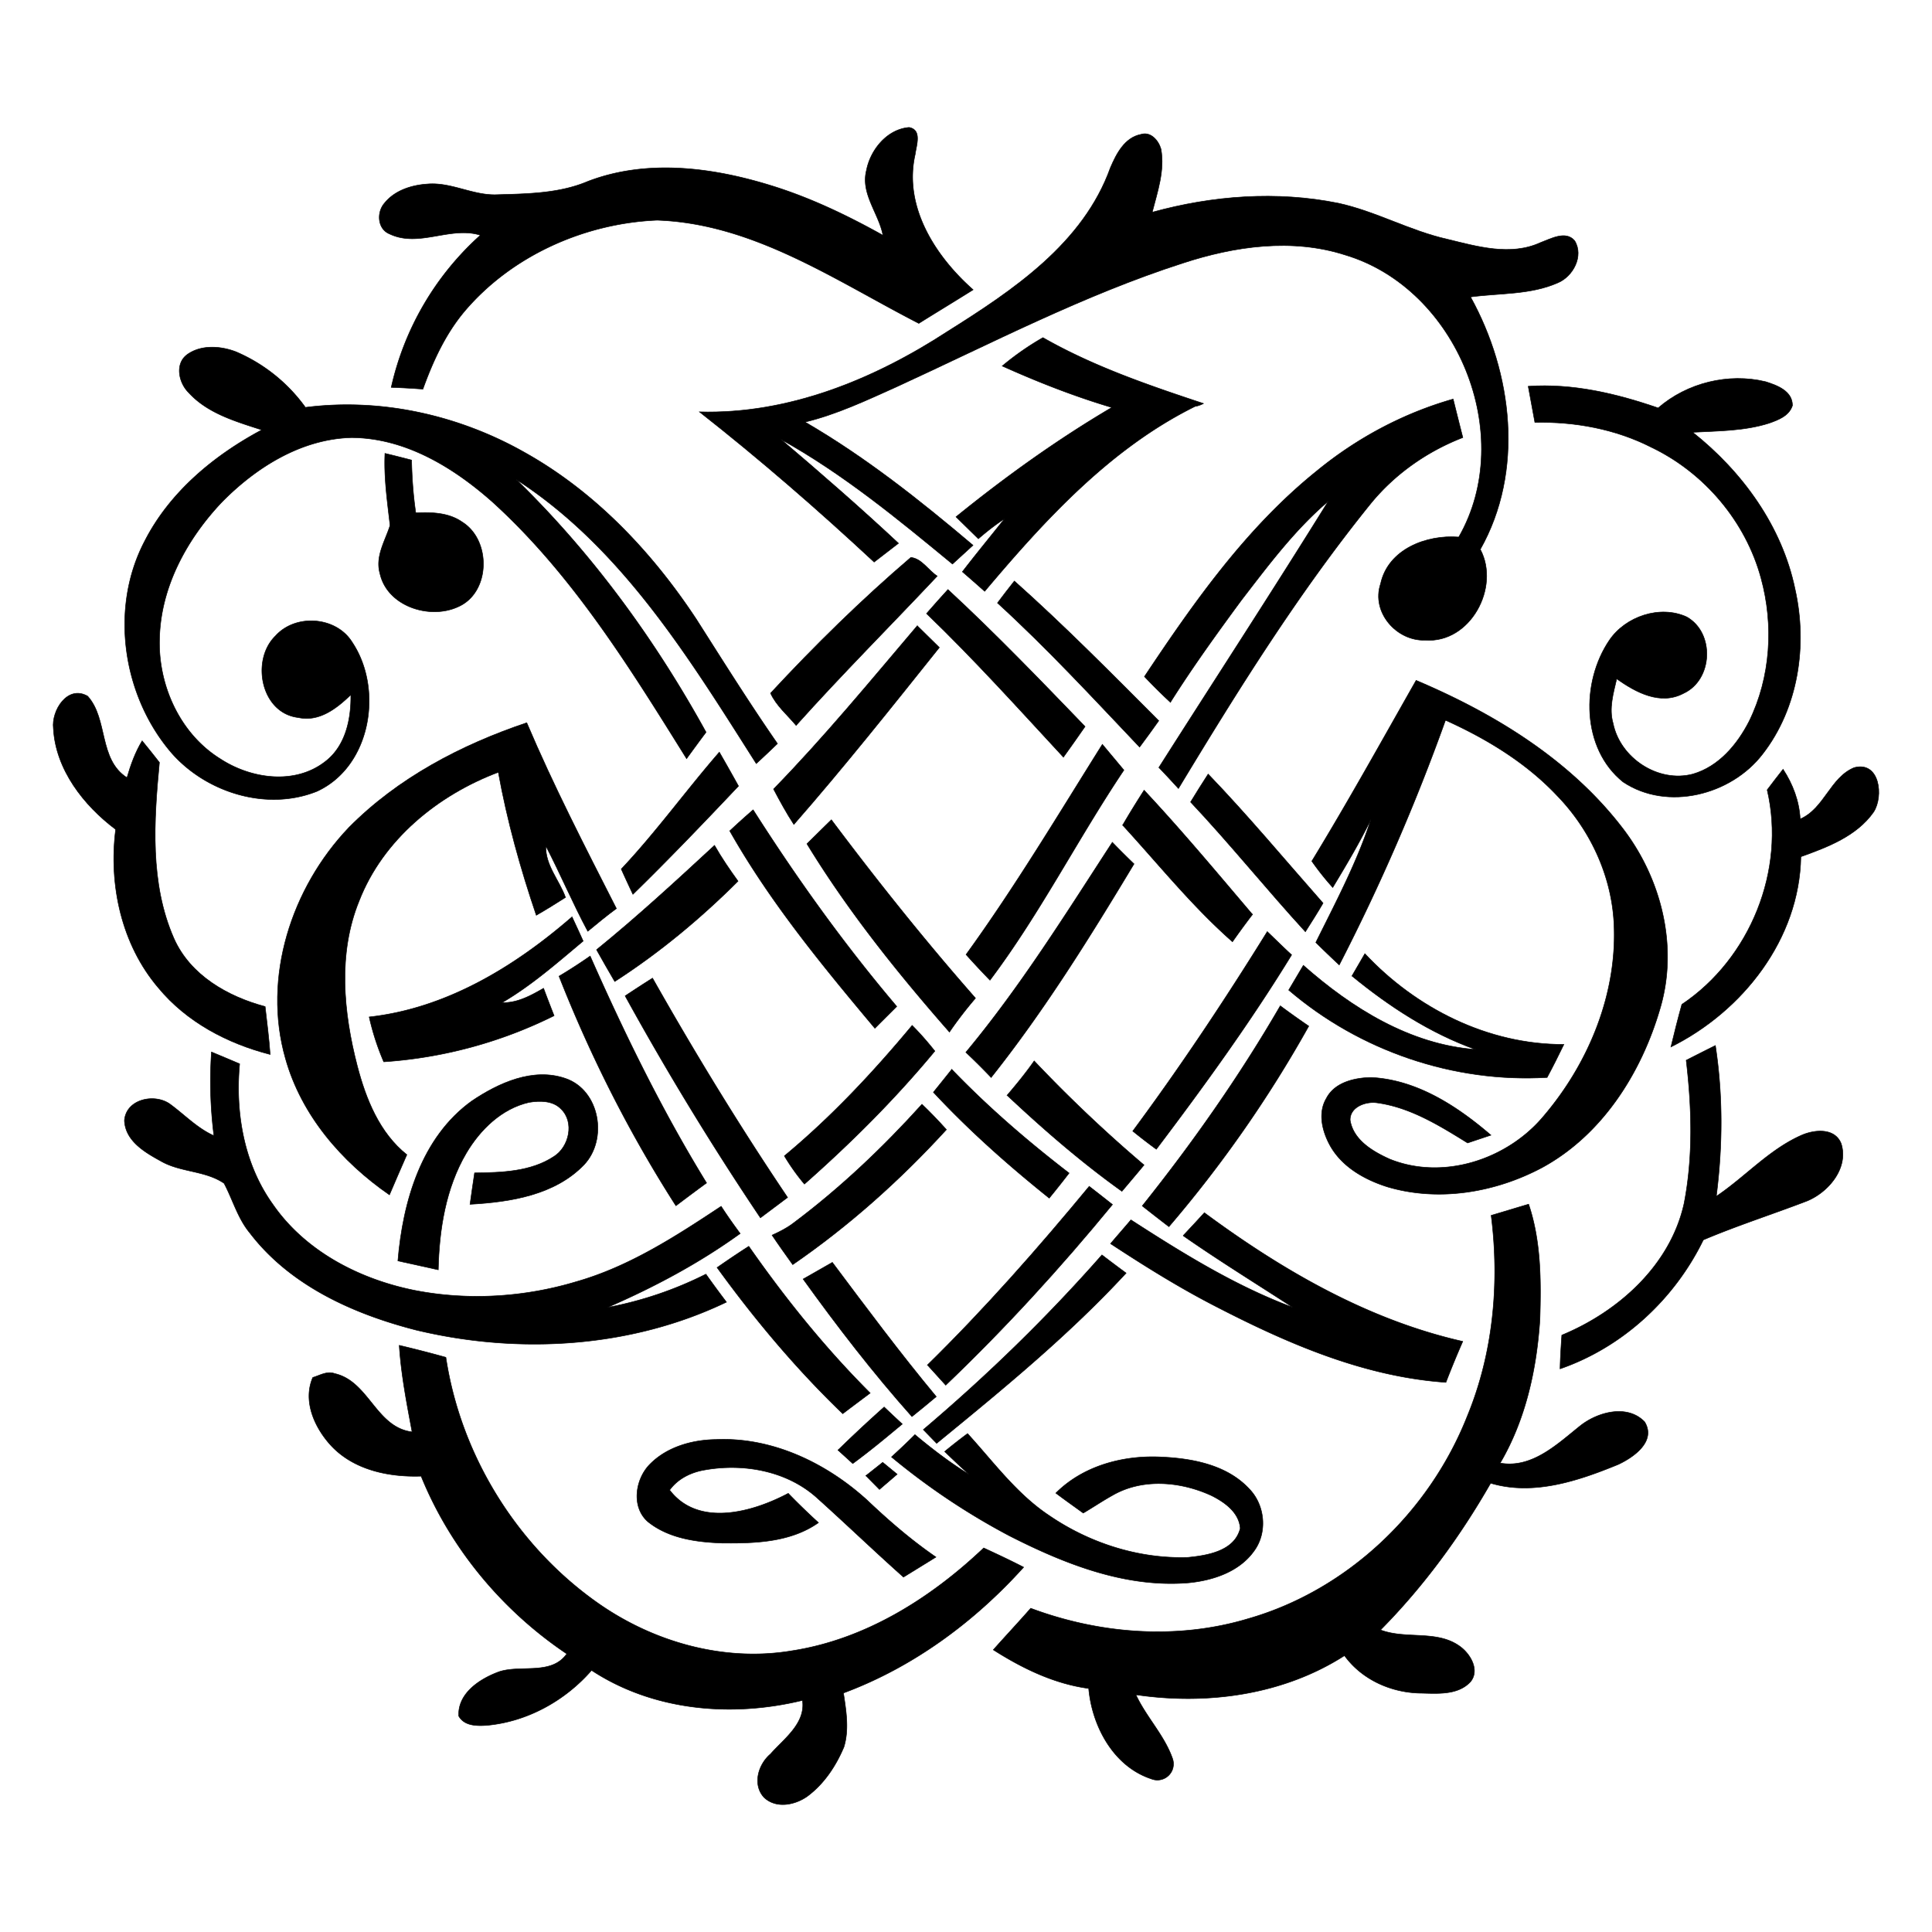 <svg xmlns="http://www.w3.org/2000/svg" viewBox="0 0 127 127">
  <path fill="none" stroke="#000" stroke-miterlimit="10" stroke-width=".035" d="M56.954 11.207c.261-1.362 1.36-2.716 2.807-2.83.863.159.47 1.19.4 1.76-.791 3.448 1.328 6.716 3.807 8.91-1.185.745-2.384 1.467-3.57 2.21-5.466-2.806-10.85-6.559-17.2-6.783-4.763.198-9.549 2.32-12.657 5.983-1.26 1.495-2.084 3.296-2.742 5.122a50.121 50.121 0 0 0-2.08-.116 19.026 19.026 0 0 1 5.86-10.003c-1.984-.615-4.042.838-5.969-.082-.8-.322-.858-1.416-.345-2.012.669-.847 1.78-1.198 2.822-1.269 1.563-.137 2.99.754 4.548.702 2.018-.06 4.119-.074 6.01-.877 3.865-1.482 8.173-.923 12.037.274 2.574.793 5.012 1.961 7.36 3.271-.275-1.442-1.475-2.725-1.088-4.26zm0 0"/>
  <path d="M56.954 11.207c.261-1.362 1.36-2.716 2.807-2.83.863.159.47 1.19.4 1.76-.791 3.448 1.328 6.716 3.807 8.91-1.185.745-2.384 1.467-3.57 2.21-5.466-2.806-10.85-6.559-17.2-6.783-4.763.198-9.549 2.32-12.657 5.983-1.26 1.495-2.084 3.296-2.742 5.122a50.121 50.121 0 0 0-2.08-.116 19.026 19.026 0 0 1 5.86-10.003c-1.984-.615-4.042.838-5.969-.082-.8-.322-.858-1.416-.345-2.012.669-.847 1.78-1.198 2.822-1.269 1.563-.137 2.99.754 4.548.702 2.018-.06 4.119-.074 6.01-.877 3.865-1.482 8.173-.923 12.037.274 2.574.793 5.012 1.961 7.36 3.271-.275-1.442-1.475-2.725-1.088-4.26zm0 0"/>
  <path fill="none" stroke="#000" stroke-miterlimit="10" stroke-width=".035" d="M72.995 11.019c.388-.908.931-1.974 1.998-2.184.65-.209 1.165.402 1.323.962.26 1.41-.229 2.804-.575 4.154 3.967-1.094 8.182-1.412 12.233-.594 2.464.535 4.69 1.81 7.151 2.365 1.985.482 4.17 1.128 6.137.225.678-.25 1.664-.814 2.248-.122.617 1.003-.107 2.355-1.119 2.77-1.798.79-3.818.667-5.726.924 2.771 5.006 3.536 11.468.642 16.594 1.326 2.497-.661 6.182-3.616 5.969-1.894.07-3.566-1.841-2.938-3.708.493-2.282 3.025-3.24 5.138-3.07 3.84-6.695-.097-16.34-7.464-18.544-3.493-1.123-7.26-.583-10.68.538-6.526 2.101-12.621 5.29-18.835 8.14-1.953.876-3.903 1.801-5.992 2.305 3.955 2.296 7.557 5.15 11.041 8.1-.452.411-.903.82-1.351 1.234-3.584-2.956-7.203-5.936-11.278-8.197 2.62 2.226 5.216 4.484 7.729 6.833-.537.408-1.07.82-1.6 1.233-3.696-3.44-7.51-6.752-11.482-9.872 5.857.168 11.48-2.139 16.315-5.29 4.283-2.692 8.917-5.78 10.7-10.765zm0 0"/>
  <path d="M72.995 11.019c.388-.908.931-1.974 1.998-2.184.65-.209 1.165.402 1.323.962.26 1.41-.229 2.804-.575 4.154 3.967-1.094 8.182-1.412 12.233-.594 2.464.535 4.69 1.81 7.151 2.365 1.985.482 4.17 1.128 6.137.225.678-.25 1.664-.814 2.248-.122.617 1.003-.107 2.355-1.119 2.77-1.798.79-3.818.667-5.726.924 2.771 5.006 3.536 11.468.642 16.594 1.326 2.497-.661 6.182-3.616 5.969-1.894.07-3.566-1.841-2.938-3.708.493-2.282 3.025-3.24 5.138-3.07 3.84-6.695-.097-16.34-7.464-18.544-3.493-1.123-7.26-.583-10.68.538-6.526 2.101-12.621 5.29-18.835 8.14-1.953.876-3.903 1.801-5.992 2.305 3.955 2.296 7.557 5.15 11.041 8.1-.452.411-.903.82-1.351 1.234-3.584-2.956-7.203-5.936-11.278-8.197 2.62 2.226 5.216 4.484 7.729 6.833-.537.408-1.07.82-1.6 1.233-3.696-3.44-7.51-6.752-11.482-9.872 5.857.168 11.48-2.139 16.315-5.29 4.283-2.692 8.917-5.78 10.7-10.765zm0 0"/>
  <path fill="none" stroke="#000" stroke-miterlimit="10" stroke-width=".035" d="M65.882 24.059a18.451 18.451 0 0 1 2.676-1.865c3.315 1.893 6.941 3.132 10.55 4.33-.175.097-.359.16-.552.192-5.58 2.766-9.87 7.46-13.828 12.154-.486-.434-.976-.863-1.466-1.286.905-1.178 1.85-2.322 2.774-3.486-.606.397-1.176.845-1.723 1.318-.493-.48-.981-.962-1.47-1.441 3.243-2.627 6.643-5.07 10.242-7.19-2.465-.733-4.86-1.672-7.203-2.726zm0 0"/>
  <path d="M65.882 24.059a18.451 18.451 0 0 1 2.676-1.865c3.315 1.893 6.941 3.132 10.55 4.33-.175.097-.359.16-.552.192-5.58 2.766-9.87 7.46-13.828 12.154-.486-.434-.976-.863-1.466-1.286.905-1.178 1.85-2.322 2.774-3.486-.606.397-1.176.845-1.723 1.318-.493-.48-.981-.962-1.47-1.441 3.243-2.627 6.643-5.07 10.242-7.19-2.465-.733-4.86-1.672-7.203-2.726zm0 0"/>
  <path fill="none" stroke="#000" stroke-miterlimit="10" stroke-width=".035" d="M12.3 23.31c.915-.663 2.195-.574 3.207-.187a10.901 10.901 0 0 1 4.57 3.657c4.985-.639 10.108.514 14.459 2.99 4.617 2.591 8.346 6.547 11.241 10.938 1.747 2.743 3.473 5.501 5.329 8.174-.46.443-.923.882-1.393 1.313-4.368-6.87-8.799-14.16-15.783-18.679 4.987 4.847 9.132 10.532 12.482 16.617-.433.575-.856 1.156-1.279 1.737-3.73-5.983-7.497-12.096-12.762-16.876-2.569-2.277-5.737-4.212-9.272-4.228-3.296.088-6.26 1.948-8.512 4.237-2.278 2.405-3.998 5.527-4.099 8.897-.122 3.094 1.317 6.322 3.993 7.983 2.01 1.315 4.9 1.738 6.897.179 1.34-1.022 1.71-2.795 1.684-4.392-.92.89-2.073 1.799-3.447 1.498-2.463-.28-3.142-3.78-1.503-5.37 1.315-1.465 3.981-1.28 5.034.412 2.072 3.09 1.241 8.174-2.31 9.807-3.285 1.32-7.255.097-9.552-2.516-3.23-3.747-4.094-9.513-1.77-13.936 1.646-3.22 4.546-5.625 7.694-7.306-1.704-.554-3.56-1.081-4.805-2.449-.65-.638-.927-1.89-.102-2.5zm0 0"/>
  <path d="M12.3 23.31c.915-.663 2.195-.574 3.207-.187a10.901 10.901 0 0 1 4.57 3.657c4.985-.639 10.108.514 14.459 2.99 4.617 2.591 8.346 6.547 11.241 10.938 1.747 2.743 3.473 5.501 5.329 8.174-.46.443-.923.882-1.393 1.313-4.368-6.87-8.799-14.16-15.783-18.679 4.987 4.847 9.132 10.532 12.482 16.617-.433.575-.856 1.156-1.279 1.737-3.73-5.983-7.497-12.096-12.762-16.876-2.569-2.277-5.737-4.212-9.272-4.228-3.296.088-6.26 1.948-8.512 4.237-2.278 2.405-3.998 5.527-4.099 8.897-.122 3.094 1.317 6.322 3.993 7.983 2.01 1.315 4.9 1.738 6.897.179 1.34-1.022 1.71-2.795 1.684-4.392-.92.89-2.073 1.799-3.447 1.498-2.463-.28-3.142-3.78-1.503-5.37 1.315-1.465 3.981-1.28 5.034.412 2.072 3.09 1.241 8.174-2.31 9.807-3.285 1.32-7.255.097-9.552-2.516-3.23-3.747-4.094-9.513-1.77-13.936 1.646-3.22 4.546-5.625 7.694-7.306-1.704-.554-3.56-1.081-4.805-2.449-.65-.638-.927-1.89-.102-2.5zm0 0"/>
  <path fill="none" stroke="#000" stroke-miterlimit="10" stroke-width=".035" d="M108.997 26.818c1.903-1.652 4.618-2.32 7.069-1.726.754.238 1.764.609 1.76 1.566-.219.681-.927.945-1.534 1.16-1.621.517-3.344.506-5.024.598 3.268 2.592 5.875 6.177 6.73 10.312.829 3.683.219 7.816-2.132 10.838-2.064 2.694-6.264 3.776-9.172 1.836-2.74-2.198-2.777-6.55-.902-9.317 1.062-1.567 3.326-2.332 5.077-1.535 1.866 1.037 1.736 4.137-.2 5.027-1.519.809-3.147-.064-4.395-.957-.22.954-.522 1.948-.238 2.926.459 2.285 2.966 3.94 5.246 3.336 1.703-.494 2.917-1.942 3.698-3.47 1.42-2.894 1.631-6.321.78-9.413-1.014-3.735-3.738-6.943-7.224-8.605-2.353-1.193-5.015-1.686-7.64-1.626-.145-.793-.29-1.586-.438-2.375 2.914-.203 5.802.477 8.539 1.425zm0 0"/>
  <path d="M108.997 26.818c1.903-1.652 4.618-2.32 7.069-1.726.754.238 1.764.609 1.76 1.566-.219.681-.927.945-1.534 1.16-1.621.517-3.344.506-5.024.598 3.268 2.592 5.875 6.177 6.73 10.312.829 3.683.219 7.816-2.132 10.838-2.064 2.694-6.264 3.776-9.172 1.836-2.74-2.198-2.777-6.55-.902-9.317 1.062-1.567 3.326-2.332 5.077-1.535 1.866 1.037 1.736 4.137-.2 5.027-1.519.809-3.147-.064-4.395-.957-.22.954-.522 1.948-.238 2.926.459 2.285 2.966 3.94 5.246 3.336 1.703-.494 2.917-1.942 3.698-3.47 1.42-2.894 1.631-6.321.78-9.413-1.014-3.735-3.738-6.943-7.224-8.605-2.353-1.193-5.015-1.686-7.64-1.626-.145-.793-.29-1.586-.438-2.375 2.914-.203 5.802.477 8.539 1.425zm0 0"/>
  <path fill="none" stroke="#000" stroke-miterlimit="10" stroke-width=".035" d="M86.555 30.963c2.63-2.16 5.69-3.798 8.968-4.73.208.843.42 1.686.636 2.53-2.339.906-4.453 2.383-6.045 4.327-4.75 5.869-8.752 12.29-12.65 18.743a73.402 73.402 0 0 0-1.287-1.381c3.712-5.833 7.49-11.626 11.135-17.5-2.205 1.877-3.944 4.215-5.703 6.495-1.617 2.197-3.216 4.41-4.672 6.719a34.722 34.722 0 0 1-1.707-1.692c3.26-4.892 6.705-9.795 11.325-13.511zm0 0"/>
  <path d="M86.555 30.963c2.63-2.16 5.69-3.798 8.968-4.73.208.843.42 1.686.636 2.53-2.339.906-4.453 2.383-6.045 4.327-4.75 5.869-8.752 12.29-12.65 18.743a73.402 73.402 0 0 0-1.287-1.381c3.712-5.833 7.49-11.626 11.135-17.5-2.205 1.877-3.944 4.215-5.703 6.495-1.617 2.197-3.216 4.41-4.672 6.719a34.722 34.722 0 0 1-1.707-1.692c3.26-4.892 6.705-9.795 11.325-13.511zm0 0"/>
  <path fill="none" stroke="#000" stroke-miterlimit="10" stroke-width=".035" d="M25.306 29.804a86 86 0 0 1 1.749.44c.026 1.16.106 2.319.276 3.468 1.044-.049 2.17-.02 3.06.609 1.915 1.2 1.859 4.635-.28 5.567-1.873.862-4.651-.032-5.133-2.18-.327-1.127.337-2.142.663-3.17-.18-1.572-.41-3.145-.335-4.734zm0 0"/>
  <path d="M25.306 29.804a86 86 0 0 1 1.749.44c.026 1.16.106 2.319.276 3.468 1.044-.049 2.17-.02 3.06.609 1.915 1.2 1.859 4.635-.28 5.567-1.873.862-4.651-.032-5.133-2.18-.327-1.127.337-2.142.663-3.17-.18-1.572-.41-3.145-.335-4.734zm0 0"/>
  <path fill="none" stroke="#000" stroke-miterlimit="10" stroke-width=".035" d="M59.875 36.643c.715.072 1.151.847 1.733 1.225-3.085 3.279-6.27 6.465-9.276 9.818-.574-.69-1.306-1.296-1.68-2.12 2.91-3.137 5.97-6.143 9.223-8.923zm0 0"/>
  <path d="M59.875 36.643c.715.072 1.151.847 1.733 1.225-3.085 3.279-6.27 6.465-9.276 9.818-.574-.69-1.306-1.296-1.68-2.12 2.91-3.137 5.97-6.143 9.223-8.923zm0 0"/>
  <path fill="none" stroke="#000" stroke-miterlimit="10" stroke-width=".035" d="M66.68 38.195c3.289 2.93 6.38 6.067 9.49 9.183-.411.583-.832 1.16-1.259 1.732-3.054-3.216-6.065-6.481-9.342-9.475.362-.485.734-.964 1.11-1.44zm0 0"/>
  <path d="M66.68 38.195c3.289 2.93 6.38 6.067 9.49 9.183-.411.583-.832 1.16-1.259 1.732-3.054-3.216-6.065-6.481-9.342-9.475.362-.485.734-.964 1.11-1.44zm0 0"/>
  <path fill="none" stroke="#000" stroke-miterlimit="10" stroke-width=".035" d="M60.905 40.333c.462-.532.93-1.059 1.407-1.58 3.118 2.884 6.066 5.95 9.015 9.005-.47.675-.942 1.348-1.423 2.015-2.953-3.19-5.863-6.425-8.999-9.44zm0 0"/>
  <path d="M60.905 40.333c.462-.532.93-1.059 1.407-1.58 3.118 2.884 6.066 5.95 9.015 9.005-.47.675-.942 1.348-1.423 2.015-2.953-3.19-5.863-6.425-8.999-9.44zm0 0"/>
  <path fill="none" stroke="#000" stroke-miterlimit="10" stroke-width=".035" d="M60.296 41.135c.484.473.966.951 1.451 1.428-3.134 3.921-6.257 7.853-9.563 11.632-.49-.75-.918-1.536-1.334-2.325 3.33-3.415 6.36-7.102 9.446-10.735zm0 0"/>
  <path d="M60.296 41.135c.484.473.966.951 1.451 1.428-3.134 3.921-6.257 7.853-9.563 11.632-.49-.75-.918-1.536-1.334-2.325 3.33-3.415 6.36-7.102 9.446-10.735zm0 0"/>
  <path fill="none" stroke="#000" stroke-miterlimit="10" stroke-width=".035" d="M93.089 44.726c5.124 2.168 10.089 5.196 13.527 9.656 2.577 3.312 3.722 7.804 2.518 11.886-1.23 4.247-3.81 8.34-7.781 10.492-3.068 1.63-6.78 2.257-10.148 1.26-1.519-.478-3.035-1.337-3.809-2.783-.487-.913-.77-2.092-.208-3.036.543-1.058 1.863-1.358 2.955-1.373 3.006.156 5.644 1.887 7.863 3.792-.516.17-1.023.342-1.534.512-1.848-1.143-3.77-2.343-5.964-2.64-.73-.1-1.776.27-1.757 1.14.208 1.31 1.493 2.064 2.603 2.563 3.524 1.424 7.754.022 10.131-2.843 2.985-3.51 4.872-8.125 4.602-12.777-.187-3.097-1.587-6.068-3.74-8.283-2.044-2.167-4.632-3.733-7.328-4.95a133.648 133.648 0 0 1-6.985 16.088 69.493 69.493 0 0 1-1.538-1.478c1.312-2.645 2.707-5.274 3.622-8.088-.75 1.539-1.628 3.009-2.51 4.475a17.947 17.947 0 0 1-1.376-1.73c2.383-3.905 4.598-7.907 6.857-11.883zm0 0"/>
  <path d="M93.089 44.726c5.124 2.168 10.089 5.196 13.527 9.656 2.577 3.312 3.722 7.804 2.518 11.886-1.23 4.247-3.81 8.34-7.781 10.492-3.068 1.63-6.78 2.257-10.148 1.26-1.519-.478-3.035-1.337-3.809-2.783-.487-.913-.77-2.092-.208-3.036.543-1.058 1.863-1.358 2.955-1.373 3.006.156 5.644 1.887 7.863 3.792-.516.17-1.023.342-1.534.512-1.848-1.143-3.77-2.343-5.964-2.64-.73-.1-1.776.27-1.757 1.14.208 1.31 1.493 2.064 2.603 2.563 3.524 1.424 7.754.022 10.131-2.843 2.985-3.51 4.872-8.125 4.602-12.777-.187-3.097-1.587-6.068-3.74-8.283-2.044-2.167-4.632-3.733-7.328-4.95a133.648 133.648 0 0 1-6.985 16.088 69.493 69.493 0 0 1-1.538-1.478c1.312-2.645 2.707-5.274 3.622-8.088-.75 1.539-1.628 3.009-2.51 4.475a17.947 17.947 0 0 1-1.376-1.73c2.383-3.905 4.598-7.907 6.857-11.883zm0 0"/>
  <path fill="none" stroke="#000" stroke-miterlimit="10" stroke-width=".035" d="M3.51 47.882c-.14-1.172.927-2.882 2.252-2.12 1.36 1.509.698 4.144 2.585 5.36.243-.843.542-1.671.997-2.424.384.466.761.942 1.135 1.42-.364 3.845-.64 7.944.953 11.568 1.074 2.424 3.533 3.822 5.996 4.48.123 1.046.253 2.094.33 3.148-2.802-.717-5.484-2.126-7.348-4.381-2.424-2.842-3.274-6.76-2.807-10.412-2.103-1.577-3.947-3.935-4.094-6.64zm0 0"/>
  <path d="M3.51 47.882c-.14-1.172.927-2.882 2.252-2.12 1.36 1.509.698 4.144 2.585 5.36.243-.843.542-1.671.997-2.424.384.466.761.942 1.135 1.42-.364 3.845-.64 7.944.953 11.568 1.074 2.424 3.533 3.822 5.996 4.48.123 1.046.253 2.094.33 3.148-2.802-.717-5.484-2.126-7.348-4.381-2.424-2.842-3.274-6.76-2.807-10.412-2.103-1.577-3.947-3.935-4.094-6.64zm0 0"/>
  <path fill="none" stroke="#000" stroke-miterlimit="10" stroke-width=".035" d="M22.925 54.406c3.218-3.263 7.391-5.447 11.7-6.896 1.767 4.163 3.843 8.185 5.893 12.213-.646.475-1.264.984-1.881 1.494-.987-1.838-1.794-3.762-2.756-5.61-.044 1.269.883 2.246 1.292 3.384-.633.404-1.269.801-1.92 1.173-1.042-3.073-1.917-6.208-2.495-9.402-3.978 1.499-7.586 4.43-9.154 8.468-1.406 3.456-1.032 7.316-.116 10.846.564 2.165 1.456 4.393 3.255 5.829-.382.878-.77 1.755-1.143 2.638-3.139-2.169-5.788-5.23-6.833-8.956-1.53-5.34.394-11.231 4.158-15.181zm0 0"/>
  <path d="M22.925 54.406c3.218-3.263 7.391-5.447 11.7-6.896 1.767 4.163 3.843 8.185 5.893 12.213-.646.475-1.264.984-1.881 1.494-.987-1.838-1.794-3.762-2.756-5.61-.044 1.269.883 2.246 1.292 3.384-.633.404-1.269.801-1.92 1.173-1.042-3.073-1.917-6.208-2.495-9.402-3.978 1.499-7.586 4.43-9.154 8.468-1.406 3.456-1.032 7.316-.116 10.846.564 2.165 1.456 4.393 3.255 5.829-.382.878-.77 1.755-1.143 2.638-3.139-2.169-5.788-5.23-6.833-8.956-1.53-5.34.394-11.231 4.158-15.181zm0 0"/>
  <path fill="none" stroke="#000" stroke-miterlimit="10" stroke-width=".035" d="M63.504 62.748c3.223-4.448 6.043-9.167 8.96-13.817.471.562.941 1.127 1.415 1.692-3.044 4.534-5.514 9.441-8.803 13.81a54.885 54.885 0 0 1-1.572-1.685zm0 0"/>
  <path d="M63.504 62.748c3.223-4.448 6.043-9.167 8.96-13.817.471.562.941 1.127 1.415 1.692-3.044 4.534-5.514 9.441-8.803 13.81a54.885 54.885 0 0 1-1.572-1.685zm0 0"/>
  <path fill="none" stroke="#000" stroke-miterlimit="10" stroke-width=".035" d="M40.838 57.128c2.297-2.436 4.254-5.16 6.448-7.684.425.737.844 1.48 1.258 2.227-2.277 2.406-4.567 4.802-6.939 7.117a92.983 92.983 0 0 1-.767-1.66zm0 0"/>
  <path d="M40.838 57.128c2.297-2.436 4.254-5.16 6.448-7.684.425.737.844 1.48 1.258 2.227-2.277 2.406-4.567 4.802-6.939 7.117a92.983 92.983 0 0 1-.767-1.66zm0 0"/>
  <path fill="none" stroke="#000" stroke-miterlimit="10" stroke-width=".035" d="M116.166 51.922c.343-.455.69-.907 1.044-1.355.642.981 1.063 2.093 1.125 3.273 1.6-.7 1.968-2.729 3.55-3.38 1.68-.45 1.948 1.882 1.279 2.915-1.11 1.585-3.03 2.312-4.784 2.94-.093 5.413-3.82 10.156-8.54 12.504.226-.936.458-1.868.717-2.795 4.49-3.007 6.847-8.826 5.609-14.102zm0 0"/>
  <path d="M116.166 51.922c.343-.455.69-.907 1.044-1.355.642.981 1.063 2.093 1.125 3.273 1.6-.7 1.968-2.729 3.55-3.38 1.68-.45 1.948 1.882 1.279 2.915-1.11 1.585-3.03 2.312-4.784 2.94-.093 5.413-3.82 10.156-8.54 12.504.226-.936.458-1.868.717-2.795 4.49-3.007 6.847-8.826 5.609-14.102zm0 0"/>
  <path fill="none" stroke="#000" stroke-miterlimit="10" stroke-width=".035" d="M79.418 50.884c2.625 2.73 5.049 5.645 7.553 8.484-.37.637-.767 1.258-1.162 1.88-2.562-2.797-4.943-5.761-7.546-8.526.376-.618.761-1.23 1.155-1.838zm0 0"/>
  <path d="M79.418 50.884c2.625 2.73 5.049 5.645 7.553 8.484-.37.637-.767 1.258-1.162 1.88-2.562-2.797-4.943-5.761-7.546-8.526.376-.618.761-1.23 1.155-1.838zm0 0"/>
  <path fill="none" stroke="#000" stroke-miterlimit="10" stroke-width=".035" d="M73.798 54.242c.45-.777.925-1.541 1.41-2.297 2.469 2.639 4.785 5.414 7.124 8.167a51.448 51.448 0 0 0-1.315 1.795c-2.642-2.323-4.847-5.08-7.22-7.665zm0 0"/>
  <path d="M73.798 54.242c.45-.777.925-1.541 1.41-2.297 2.469 2.639 4.785 5.414 7.124 8.167a51.448 51.448 0 0 0-1.315 1.795c-2.642-2.323-4.847-5.08-7.22-7.665zm0 0"/>
  <path fill="none" stroke="#000" stroke-miterlimit="10" stroke-width=".035" d="M47.97 54.619a48.96 48.96 0 0 1 1.538-1.385c2.866 4.504 5.984 8.852 9.439 12.925-.48.479-.96.956-1.437 1.434-3.452-4.118-6.882-8.283-9.54-12.974zm0 0"/>
  <path d="M47.97 54.619a48.96 48.96 0 0 1 1.538-1.385c2.866 4.504 5.984 8.852 9.439 12.925-.48.479-.96.956-1.437 1.434-3.452-4.118-6.882-8.283-9.54-12.974zm0 0"/>
  <path fill="none" stroke="#000" stroke-miterlimit="10" stroke-width=".035" d="M53.044 55.469c.536-.527 1.068-1.056 1.607-1.581 3.014 4.022 6.153 7.952 9.474 11.727a25.865 25.865 0 0 0-1.714 2.227c-3.415-3.893-6.664-7.947-9.367-12.373zm0 0"/>
  <path d="M53.044 55.469c.536-.527 1.068-1.056 1.607-1.581 3.014 4.022 6.153 7.952 9.474 11.727a25.865 25.865 0 0 0-1.714 2.227c-3.415-3.893-6.664-7.947-9.367-12.373zm0 0"/>
  <path fill="none" stroke="#000" stroke-miterlimit="10" stroke-width=".035" d="M39.214 62.43c2.681-2.176 5.221-4.516 7.755-6.86.463.815.994 1.59 1.545 2.352-2.47 2.464-5.17 4.707-8.104 6.598-.407-.694-.805-1.391-1.196-2.09zm0 0"/>
  <path d="M39.214 62.43c2.681-2.176 5.221-4.516 7.755-6.86.463.815.994 1.59 1.545 2.352-2.47 2.464-5.17 4.707-8.104 6.598-.407-.694-.805-1.391-1.196-2.09zm0 0"/>
  <path fill="none" stroke="#000" stroke-miterlimit="10" stroke-width=".035" d="M63.49 69.174c3.595-4.32 6.57-9.103 9.629-13.805.464.48.94.955 1.425 1.42-2.903 4.826-5.883 9.624-9.391 14.039a44.016 44.016 0 0 0-1.663-1.654zm0 0"/>
  <path d="M63.49 69.174c3.595-4.32 6.57-9.103 9.629-13.805.464.48.94.955 1.425 1.42-2.903 4.826-5.883 9.624-9.391 14.039a44.016 44.016 0 0 0-1.663-1.654zm0 0"/>
  <path fill="none" stroke="#000" stroke-miterlimit="10" stroke-width=".035" d="M24.27 66.85c5.06-.56 9.56-3.3 13.333-6.58.244.527.492 1.057.73 1.592-1.712 1.432-3.396 2.917-5.33 4.046 1.003.029 1.886-.46 2.728-.944.224.603.456 1.203.692 1.804a29.582 29.582 0 0 1-11.198 3.03 16.614 16.614 0 0 1-.955-2.948zm0 0"/>
  <path d="M24.27 66.85c5.06-.56 9.56-3.3 13.333-6.58.244.527.492 1.057.73 1.592-1.712 1.432-3.396 2.917-5.33 4.046 1.003.029 1.886-.46 2.728-.944.224.603.456 1.203.692 1.804a29.582 29.582 0 0 1-11.198 3.03 16.614 16.614 0 0 1-.955-2.948zm0 0"/>
  <path fill="none" stroke="#000" stroke-miterlimit="10" stroke-width=".035" d="M83.304 61.239c.53.51 1.056 1.029 1.601 1.53-2.713 4.427-5.765 8.637-8.895 12.777a37.675 37.675 0 0 1-1.548-1.193c3.14-4.237 6.064-8.632 8.842-13.114zm0 0"/>
  <path d="M83.304 61.239c.53.51 1.056 1.029 1.601 1.53-2.713 4.427-5.765 8.637-8.895 12.777a37.675 37.675 0 0 1-1.548-1.193c3.14-4.237 6.064-8.632 8.842-13.114zm0 0"/>
  <path fill="none" stroke="#000" stroke-miterlimit="10" stroke-width=".035" d="M36.748 64.171a34.2 34.2 0 0 0 2.046-1.323c2.261 5.112 4.721 10.146 7.651 14.913-.676.494-1.347.995-2.013 1.5-3.051-4.759-5.613-9.831-7.684-15.09zm0 0"/>
  <path d="M36.748 64.171a34.2 34.2 0 0 0 2.046-1.323c2.261 5.112 4.721 10.146 7.651 14.913-.676.494-1.347.995-2.013 1.5-3.051-4.759-5.613-9.831-7.684-15.09zm0 0"/>
  <path fill="none" stroke="#000" stroke-miterlimit="10" stroke-width=".035" d="M88.869 64.155c.284-.488.566-.977.851-1.465 3.364 3.596 8.099 5.982 13.08 5.965-.354.73-.717 1.457-1.101 2.171-6.14.367-12.32-1.748-16.986-5.743.324-.54.644-1.083.963-1.626 3.166 2.801 7.009 5.208 11.321 5.53-2.992-1.07-5.684-2.826-8.128-4.832zm0 0"/>
  <path d="M88.869 64.155c.284-.488.566-.977.851-1.465 3.364 3.596 8.099 5.982 13.08 5.965-.354.73-.717 1.457-1.101 2.171-6.14.367-12.32-1.748-16.986-5.743.324-.54.644-1.083.963-1.626 3.166 2.801 7.009 5.208 11.321 5.53-2.992-1.07-5.684-2.826-8.128-4.832zm0 0"/>
  <path fill="none" stroke="#000" stroke-miterlimit="10" stroke-width=".035" d="M41.094 65.466a89.682 89.682 0 0 1 1.8-1.169c2.777 4.914 5.721 9.735 8.877 14.417l-1.785 1.338a193.15 193.15 0 0 1-8.892-14.586zm0 0"/>
  <path d="M41.094 65.466a89.682 89.682 0 0 1 1.8-1.169c2.777 4.914 5.721 9.735 8.877 14.417l-1.785 1.338a193.15 193.15 0 0 1-8.892-14.586zm0 0"/>
  <path fill="none" stroke="#000" stroke-miterlimit="10" stroke-width=".035" d="M84.16 66.118c.612.457 1.236.9 1.87 1.333a80.984 80.984 0 0 1-9.192 13.184 153.01 153.01 0 0 1-1.752-1.364c3.327-4.164 6.4-8.54 9.074-13.153zm0 0"/>
  <path d="M84.16 66.118c.612.457 1.236.9 1.87 1.333a80.984 80.984 0 0 1-9.192 13.184 153.01 153.01 0 0 1-1.752-1.364c3.327-4.164 6.4-8.54 9.074-13.153zm0 0"/>
  <path fill="none" stroke="#000" stroke-miterlimit="10" stroke-width=".035" d="M51.56 75.985c3.087-2.562 5.838-5.501 8.4-8.58.53.531 1.024 1.097 1.491 1.688-2.607 3.148-5.508 6.04-8.572 8.743a14.141 14.141 0 0 1-1.319-1.851zm0 0"/>
  <path d="M51.56 75.985c3.087-2.562 5.838-5.501 8.4-8.58.53.531 1.024 1.097 1.491 1.688-2.607 3.148-5.508 6.04-8.572 8.743a14.141 14.141 0 0 1-1.319-1.851zm0 0"/>
  <path fill="none" stroke="#000" stroke-miterlimit="10" stroke-width=".035" d="M110.844 69.695a171.54 171.54 0 0 1 1.917-.968c.504 3.285.483 6.62.06 9.913 1.904-1.279 3.47-3.072 5.59-4.01.853-.379 2.205-.512 2.62.55.507 1.603-.839 3.197-2.265 3.774-2.26.866-4.569 1.605-6.798 2.55-1.895 3.897-5.305 7.055-9.417 8.476.017-.742.064-1.478.115-2.215 3.727-1.542 7.136-4.59 8.037-8.651.604-3.1.508-6.296.14-9.419zm0 0"/>
  <path d="M110.844 69.695a171.54 171.54 0 0 1 1.917-.968c.504 3.285.483 6.62.06 9.913 1.904-1.279 3.47-3.072 5.59-4.01.853-.379 2.205-.512 2.62.55.507 1.603-.839 3.197-2.265 3.774-2.26.866-4.569 1.605-6.798 2.55-1.895 3.897-5.305 7.055-9.417 8.476.017-.742.064-1.478.115-2.215 3.727-1.542 7.136-4.59 8.037-8.651.604-3.1.508-6.296.14-9.419zm0 0"/>
  <path fill="none" stroke="#000" stroke-miterlimit="10" stroke-width=".035" d="M13.903 69.153c.616.256 1.233.516 1.85.778-.296 3.195.275 6.574 2.173 9.223 2.148 3.117 5.735 4.956 9.38 5.677 3.503.676 7.172.444 10.584-.582 3.47-.99 6.536-2.978 9.515-4.953.396.61.815 1.204 1.25 1.79-2.709 1.958-5.668 3.53-8.728 4.86a24.385 24.385 0 0 0 6.476-2.19c.44.62.888 1.23 1.35 1.838-6.286 3.019-13.653 3.452-20.388 1.84-4.12-1.054-8.298-2.922-10.94-6.385-.799-.961-1.124-2.19-1.696-3.265-1.252-.852-2.878-.712-4.173-1.47-1.045-.572-2.32-1.321-2.375-2.66.11-1.395 1.94-1.792 2.96-1.1.972.702 1.806 1.603 2.921 2.102a28.347 28.347 0 0 1-.16-5.503zm0 0"/>
  <path d="M13.903 69.153c.616.256 1.233.516 1.85.778-.296 3.195.275 6.574 2.173 9.223 2.148 3.117 5.735 4.956 9.38 5.677 3.503.676 7.172.444 10.584-.582 3.47-.99 6.536-2.978 9.515-4.953.396.61.815 1.204 1.25 1.79-2.709 1.958-5.668 3.53-8.728 4.86a24.385 24.385 0 0 0 6.476-2.19c.44.62.888 1.23 1.35 1.838-6.286 3.019-13.653 3.452-20.388 1.84-4.12-1.054-8.298-2.922-10.94-6.385-.799-.961-1.124-2.19-1.696-3.265-1.252-.852-2.878-.712-4.173-1.47-1.045-.572-2.32-1.321-2.375-2.66.11-1.395 1.94-1.792 2.96-1.1.972.702 1.806 1.603 2.921 2.102a28.347 28.347 0 0 1-.16-5.503zm0 0"/>
  <path fill="none" stroke="#000" stroke-miterlimit="10" stroke-width=".035" d="M62.564 70.293c2.382 2.478 4.989 4.726 7.712 6.82a71.606 71.606 0 0 1-1.305 1.646c-2.684-2.152-5.27-4.44-7.614-6.96.403-.5.808-1 1.207-1.506zm0 0"/>
  <path d="M62.564 70.293c2.382 2.478 4.989 4.726 7.712 6.82a71.606 71.606 0 0 1-1.305 1.646c-2.684-2.152-5.27-4.44-7.614-6.96.403-.5.808-1 1.207-1.506zm0 0"/>
  <path fill="none" stroke="#000" stroke-miterlimit="10" stroke-width=".035" d="M66.201 72c.623-.73 1.232-1.472 1.782-2.26a91.15 91.15 0 0 0 7.22 6.842 227.76 227.76 0 0 1-1.454 1.728c-2.671-1.91-5.155-4.065-7.548-6.31zm0 0"/>
  <path d="M66.201 72c.623-.73 1.232-1.472 1.782-2.26a91.15 91.15 0 0 0 7.22 6.842 227.76 227.76 0 0 1-1.454 1.728c-2.671-1.91-5.155-4.065-7.548-6.31zm0 0"/>
  <path fill="none" stroke="#000" stroke-miterlimit="10" stroke-width=".035" d="M31.018 72.371c1.76-1.186 4.025-2.217 6.156-1.478 2.259.773 2.799 4.001 1.219 5.67-1.921 2.002-4.852 2.453-7.495 2.602.093-.69.197-1.377.299-2.064 1.765-.024 3.687-.07 5.212-1.077 1.007-.63 1.37-2.261.47-3.126-.534-.556-1.395-.551-2.098-.435-1.804.41-3.216 1.791-4.132 3.343-1.353 2.304-1.779 5.028-1.84 7.664-.887-.195-1.77-.388-2.653-.586.322-3.892 1.54-8.126 4.862-10.513zm0 0"/>
  <path d="M31.018 72.371c1.76-1.186 4.025-2.217 6.156-1.478 2.259.773 2.799 4.001 1.219 5.67-1.921 2.002-4.852 2.453-7.495 2.602.093-.69.197-1.377.299-2.064 1.765-.024 3.687-.07 5.212-1.077 1.007-.63 1.37-2.261.47-3.126-.534-.556-1.395-.551-2.098-.435-1.804.41-3.216 1.791-4.132 3.343-1.353 2.304-1.779 5.028-1.84 7.664-.887-.195-1.77-.388-2.653-.586.322-3.892 1.54-8.126 4.862-10.513zm0 0"/>
  <path fill="none" stroke="#000" stroke-miterlimit="10" stroke-width=".035" d="M52.135 80.414c3.084-2.306 5.891-4.97 8.47-7.825.557.532 1.09 1.09 1.607 1.665-3.031 3.314-6.398 6.33-10.103 8.876-.457-.643-.92-1.281-1.356-1.936.48-.222.958-.457 1.382-.78zm0 0"/>
  <path d="M52.135 80.414c3.084-2.306 5.891-4.97 8.47-7.825.557.532 1.09 1.09 1.607 1.665-3.031 3.314-6.398 6.33-10.103 8.876-.457-.643-.92-1.281-1.356-1.936.48-.222.958-.457 1.382-.78zm0 0"/>
  <path fill="none" stroke="#000" stroke-miterlimit="10" stroke-width=".035" d="M60.965 89.728c3.773-3.702 7.269-7.671 10.634-11.744.509.394 1.021.792 1.528 1.197-3.421 4.166-7.062 8.15-10.96 11.873-.4-.447-.802-.887-1.202-1.326zm0 0"/>
  <path d="M60.965 89.728c3.773-3.702 7.269-7.671 10.634-11.744.509.394 1.021.792 1.528 1.197-3.421 4.166-7.062 8.15-10.96 11.873-.4-.447-.802-.887-1.202-1.326zm0 0"/>
  <path fill="none" stroke="#000" stroke-miterlimit="10" stroke-width=".035" d="M98.024 79.894c.82-.243 1.637-.493 2.46-.736.82 2.433.82 5.036.742 7.574-.213 3.276-.936 6.588-2.613 9.443 2.1.374 3.772-1.259 5.278-2.46 1.146-.901 3.086-1.427 4.218-.25.78 1.276-.712 2.323-1.732 2.8-2.614 1.074-5.571 2.073-8.39 1.232-2.003 3.497-4.4 6.78-7.239 9.647 1.713.652 3.785-.044 5.302 1.143.641.504 1.222 1.525.608 2.27-.86.919-2.26.755-3.399.74-1.895-.066-3.751-.914-4.88-2.465-4.03 2.585-9.033 3.263-13.712 2.572.679 1.462 1.866 2.655 2.404 4.181a1.058 1.058 0 0 1-1.388 1.35c-2.485-.815-3.897-3.459-4.118-5.944-2.27-.307-4.357-1.322-6.27-2.54.813-.917 1.653-1.81 2.46-2.731 4.532 1.694 9.599 2.09 14.264.694 6.552-1.867 11.945-7.023 14.434-13.324 1.714-4.155 2.131-8.758 1.57-13.196zm0 0"/>
  <path d="M98.024 79.894c.82-.243 1.637-.493 2.46-.736.82 2.433.82 5.036.742 7.574-.213 3.276-.936 6.588-2.613 9.443 2.1.374 3.772-1.259 5.278-2.46 1.146-.901 3.086-1.427 4.218-.25.78 1.276-.712 2.323-1.732 2.8-2.614 1.074-5.571 2.073-8.39 1.232-2.003 3.497-4.4 6.78-7.239 9.647 1.713.652 3.785-.044 5.302 1.143.641.504 1.222 1.525.608 2.27-.86.919-2.26.755-3.399.74-1.895-.066-3.751-.914-4.88-2.465-4.03 2.585-9.033 3.263-13.712 2.572.679 1.462 1.866 2.655 2.404 4.181a1.058 1.058 0 0 1-1.388 1.35c-2.485-.815-3.897-3.459-4.118-5.944-2.27-.307-4.357-1.322-6.27-2.54.813-.917 1.653-1.81 2.46-2.731 4.532 1.694 9.599 2.09 14.264.694 6.552-1.867 11.945-7.023 14.434-13.324 1.714-4.155 2.131-8.758 1.57-13.196zm0 0"/>
  <path fill="none" stroke="#000" stroke-miterlimit="10" stroke-width=".035" d="M77.772 81.227c.469-.5.936-1 1.397-1.508 5.103 3.772 10.741 7.044 16.985 8.459a64.213 64.213 0 0 0-1.107 2.691c-5.344-.368-10.346-2.528-15.049-4.952-2.42-1.237-4.728-2.675-6.997-4.165.443-.524.898-1.038 1.34-1.563 3.389 2.185 6.846 4.336 10.64 5.752-2.408-1.565-4.854-3.07-7.209-4.714zm0 0"/>
  <path d="M77.772 81.227c.469-.5.936-1 1.397-1.508 5.103 3.772 10.741 7.044 16.985 8.459a64.213 64.213 0 0 0-1.107 2.691c-5.344-.368-10.346-2.528-15.049-4.952-2.42-1.237-4.728-2.675-6.997-4.165.443-.524.898-1.038 1.34-1.563 3.389 2.185 6.846 4.336 10.64 5.752-2.408-1.565-4.854-3.07-7.209-4.714zm0 0"/>
  <path fill="none" stroke="#000" stroke-miterlimit="10" stroke-width=".035" d="M47.139 83.323a59.27 59.27 0 0 1 2.083-1.397c2.391 3.425 5.023 6.693 7.98 9.647-.602.452-1.205.902-1.804 1.357-3.05-2.932-5.779-6.184-8.26-9.607zm0 0"/>
  <path d="M47.139 83.323a59.27 59.27 0 0 1 2.083-1.397c2.391 3.425 5.023 6.693 7.98 9.647-.602.452-1.205.902-1.804 1.357-3.05-2.932-5.779-6.184-8.26-9.607zm0 0"/>
  <path fill="none" stroke="#000" stroke-miterlimit="10" stroke-width=".035" d="M60.694 93.978c4.181-3.544 8.122-7.368 11.742-11.486.523.402 1.053.8 1.589 1.193-3.792 4.107-8.136 7.659-12.455 11.193a227.76 227.76 0 0 1-.876-.9zm0 0"/>
  <path d="M60.694 93.978c4.181-3.544 8.122-7.368 11.742-11.486.523.402 1.053.8 1.589 1.193-3.792 4.107-8.136 7.659-12.455 11.193a227.76 227.76 0 0 1-.876-.9zm0 0"/>
  <path fill="none" stroke="#000" stroke-miterlimit="10" stroke-width=".035" d="M52.794 84.079c.64-.363 1.28-.728 1.92-1.096 2.23 2.977 4.451 5.963 6.83 8.825-.53.442-1.058.884-1.598 1.312-2.557-2.872-4.908-5.922-7.152-9.041zm0 0"/>
  <path d="M52.794 84.079c.64-.363 1.28-.728 1.92-1.096 2.23 2.977 4.451 5.963 6.83 8.825-.53.442-1.058.884-1.598 1.312-2.557-2.872-4.908-5.922-7.152-9.041zm0 0"/>
  <path fill="none" stroke="#000" stroke-miterlimit="10" stroke-width=".035" d="M26.246 88.436a79.7 79.7 0 0 1 3.063.788c.96 6.37 4.593 12.291 9.83 16.039 3.69 2.651 8.401 4.012 12.925 3.25 4.82-.746 9.112-3.445 12.6-6.758.88.408 1.76.818 2.624 1.266-3.25 3.607-7.271 6.57-11.843 8.268.174 1.165.385 2.395.03 3.55-.527 1.25-1.31 2.434-2.413 3.247-.816.574-2.047.817-2.837.069-.78-.846-.38-2.176.422-2.854.89-1.008 2.322-2.012 2.103-3.528-4.648 1.134-9.802.695-13.864-1.974-1.75 2.009-4.254 3.39-6.923 3.62-.651.04-1.443.029-1.807-.614-.079-1.509 1.41-2.464 2.661-2.917 1.44-.47 3.43.255 4.44-1.174-4.242-2.846-7.649-6.94-9.575-11.68-2.125.072-4.435-.403-5.933-2.023-1.069-1.166-1.861-2.912-1.187-4.463.462-.138.94-.44 1.44-.256 2.251.508 2.71 3.543 5.087 3.834-.352-1.885-.723-3.773-.843-5.69zm0 0"/>
  <path d="M26.246 88.436a79.7 79.7 0 0 1 3.063.788c.96 6.37 4.593 12.291 9.83 16.039 3.69 2.651 8.401 4.012 12.925 3.25 4.82-.746 9.112-3.445 12.6-6.758.88.408 1.76.818 2.624 1.266-3.25 3.607-7.271 6.57-11.843 8.268.174 1.165.385 2.395.03 3.55-.527 1.25-1.31 2.434-2.413 3.247-.816.574-2.047.817-2.837.069-.78-.846-.38-2.176.422-2.854.89-1.008 2.322-2.012 2.103-3.528-4.648 1.134-9.802.695-13.864-1.974-1.75 2.009-4.254 3.39-6.923 3.62-.651.04-1.443.029-1.807-.614-.079-1.509 1.41-2.464 2.661-2.917 1.44-.47 3.43.255 4.44-1.174-4.242-2.846-7.649-6.94-9.575-11.68-2.125.072-4.435-.403-5.933-2.023-1.069-1.166-1.861-2.912-1.187-4.463.462-.138.94-.44 1.44-.256 2.251.508 2.71 3.543 5.087 3.834-.352-1.885-.723-3.773-.843-5.69zm0 0"/>
  <path fill="none" stroke="#000" stroke-miterlimit="10" stroke-width=".035" d="M55.084 95.323a92.329 92.329 0 0 1 3.036-2.832c.393.375.79.748 1.192 1.119-1.068.887-2.135 1.778-3.256 2.597l-.972-.884zm0 0"/>
  <path d="M55.084 95.323a92.329 92.329 0 0 1 3.036-2.832c.393.375.79.748 1.192 1.119-1.068.887-2.135 1.778-3.256 2.597l-.972-.884zm0 0"/>
  <path fill="none" stroke="#000" stroke-miterlimit="10" stroke-width=".035" d="M58.603 95.775c.52-.482 1.041-.964 1.54-1.469 1.13.947 2.307 1.843 3.563 2.622a65.739 65.739 0 0 1-1.608-1.511c.49-.407.993-.8 1.505-1.18 1.711 1.874 3.24 3.982 5.383 5.399 2.653 1.809 5.878 2.842 9.097 2.74 1.29-.128 3.074-.416 3.445-1.909-.076-1.048-1.023-1.718-1.88-2.149-2.016-.934-4.53-1.168-6.511-.026-.658.366-1.282.788-1.929 1.169-.604-.437-1.211-.866-1.803-1.312 1.819-1.818 4.475-2.51 6.989-2.37 2.04.097 4.283.533 5.73 2.099 1.037 1.066 1.203 2.869.311 4.075-.972 1.368-2.701 1.938-4.306 2.093-4.152.343-8.15-1.244-11.78-3.093a45.12 45.12 0 0 1-7.746-5.178zm0 0"/>
  <path d="M58.603 95.775c.52-.482 1.041-.964 1.54-1.469 1.13.947 2.307 1.843 3.563 2.622a65.739 65.739 0 0 1-1.608-1.511c.49-.407.993-.8 1.505-1.18 1.711 1.874 3.24 3.982 5.383 5.399 2.653 1.809 5.878 2.842 9.097 2.74 1.29-.128 3.074-.416 3.445-1.909-.076-1.048-1.023-1.718-1.88-2.149-2.016-.934-4.53-1.168-6.511-.026-.658.366-1.282.788-1.929 1.169-.604-.437-1.211-.866-1.803-1.312 1.819-1.818 4.475-2.51 6.989-2.37 2.04.097 4.283.533 5.73 2.099 1.037 1.066 1.203 2.869.311 4.075-.972 1.368-2.701 1.938-4.306 2.093-4.152.343-8.15-1.244-11.78-3.093a45.12 45.12 0 0 1-7.746-5.178zm0 0"/>
  <path fill="none" stroke="#000" stroke-miterlimit="10" stroke-width=".035" d="M42.619 96.36c1.122-1.223 2.843-1.716 4.462-1.734 3.684-.162 7.233 1.543 9.915 3.981 1.421 1.35 2.91 2.636 4.528 3.748-.71.442-1.423.878-2.134 1.316-1.93-1.718-3.79-3.51-5.713-5.235-1.957-1.747-4.777-2.257-7.308-1.817-.916.146-1.795.565-2.35 1.329 1.887 2.476 5.464 1.454 7.796.218a44.59 44.59 0 0 0 1.987 1.926c-1.838 1.299-4.196 1.365-6.36 1.34-1.684-.061-3.497-.311-4.85-1.4-1.077-.938-.849-2.68.027-3.671zm0 0"/>
  <path d="M42.619 96.36c1.122-1.223 2.843-1.716 4.462-1.734 3.684-.162 7.233 1.543 9.915 3.981 1.421 1.35 2.91 2.636 4.528 3.748-.71.442-1.423.878-2.134 1.316-1.93-1.718-3.79-3.51-5.713-5.235-1.957-1.747-4.777-2.257-7.308-1.817-.916.146-1.795.565-2.35 1.329 1.887 2.476 5.464 1.454 7.796.218a44.59 44.59 0 0 0 1.987 1.926c-1.838 1.299-4.196 1.365-6.36 1.34-1.684-.061-3.497-.311-4.85-1.4-1.077-.938-.849-2.68.027-3.671zm0 0"/>
  <path fill="none" stroke="#000" stroke-miterlimit="10" stroke-width=".035" d="M56.918 97.005c.366-.295.735-.587 1.106-.877.314.259.63.52.95.781-.388.334-.777.666-1.164 1-.3-.302-.598-.604-.892-.904zm0 0"/>
  <path d="M56.918 97.005c.366-.295.735-.587 1.106-.877.314.259.63.52.95.781-.388.334-.777.666-1.164 1-.3-.302-.598-.604-.892-.904zm0 0"/>
</svg>
